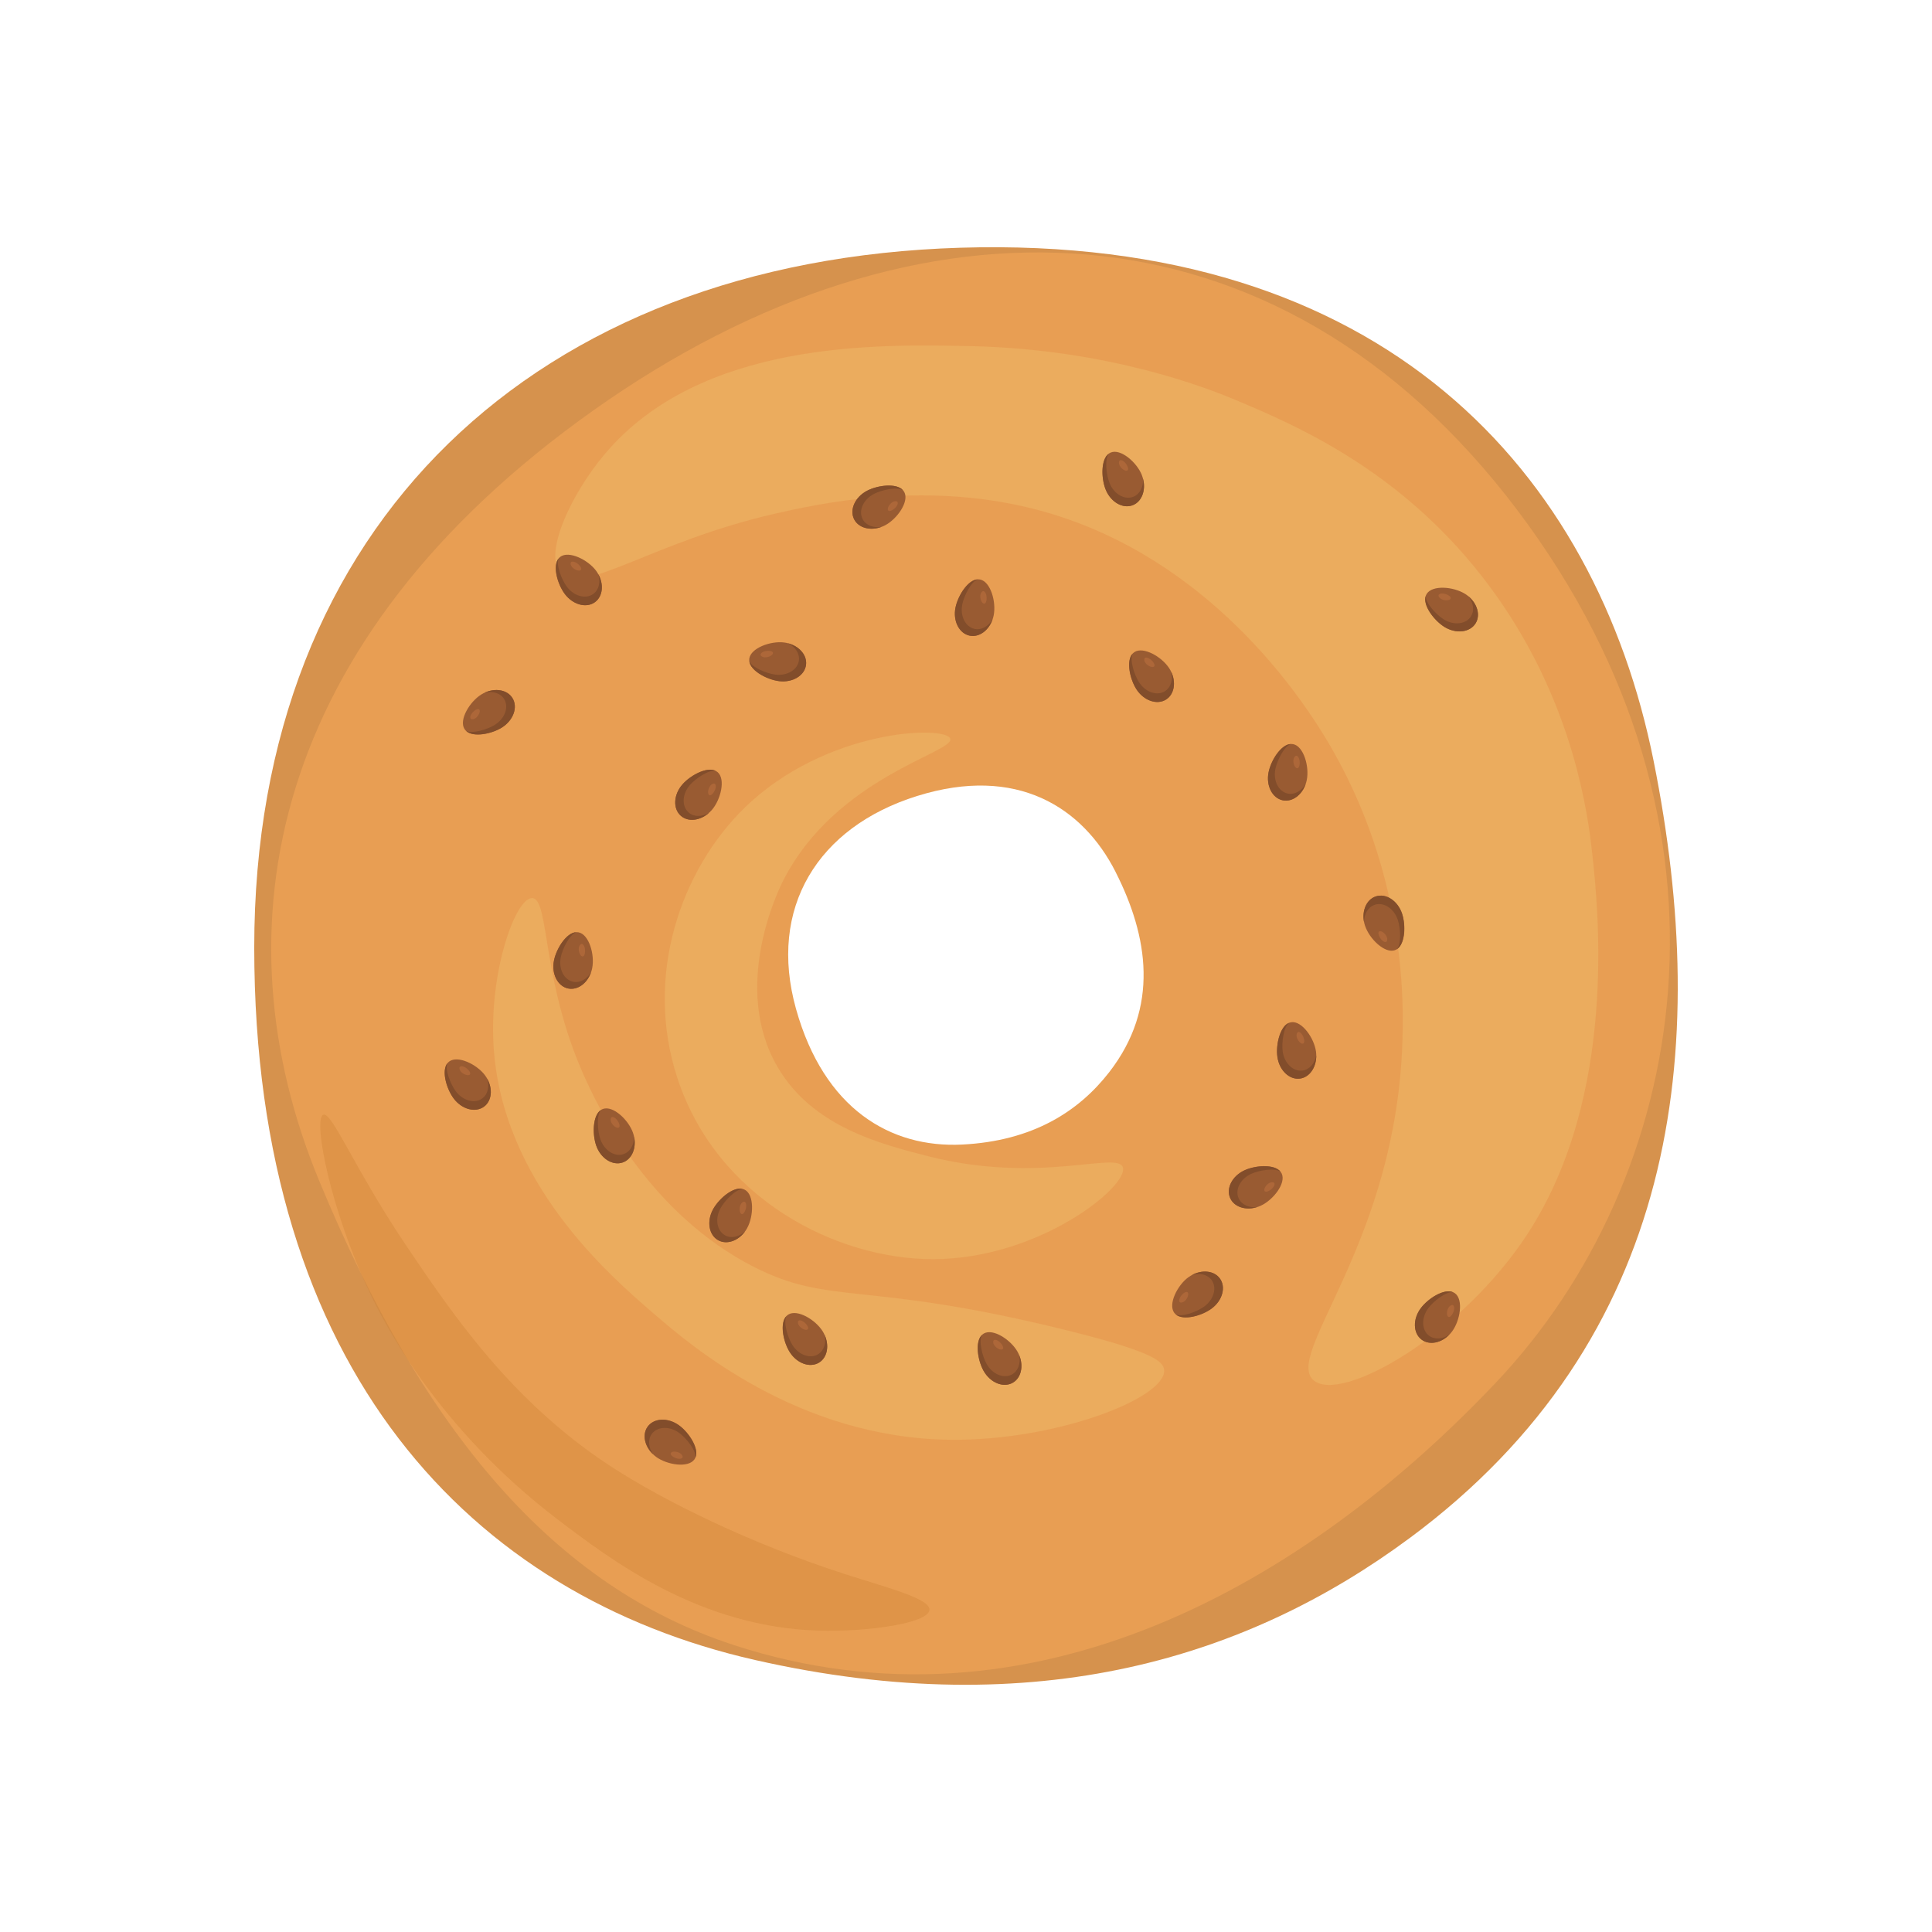 <?xml version="1.0" encoding="UTF-8"?>
<svg id="_Layer_" data-name="&amp;lt;Layer&amp;gt;" xmlns="http://www.w3.org/2000/svg" viewBox="0 0 540 540">
  <defs>
    <style>
      .cls-1 {
        fill: #e89e53;
      }

      .cls-2 {
        fill: #ad6739;
      }

      .cls-3 {
        fill: #824d2b;
      }

      .cls-4 {
        fill: #efbc6b;
        opacity: .44;
      }

      .cls-5 {
        fill: #995b32;
      }

      .cls-6 {
        fill: #cd8031;
        opacity: .33;
      }

      .cls-7 {
        fill: #d6924d;
      }
    </style>
  </defs>
  <g>
    <path class="cls-7" d="m394.03,429.88c75.02-55.62,84.33-136.36,68.18-217.1-16.15-80.74-75.36-147.13-193.78-143.54-118.42,3.59-197.37,77.15-197.37,195.57s61,181.22,139.95,199.16c78.95,17.94,138.24-.9,183.01-34.09Zm-121.16-212.37c21.35,3.15,40.45,12.58,47.55,36.01,4.24,13.98,3.64,30.28-7.76,48.17-11.4,17.9-32.29,27.4-61.51,16.94-29.22-10.46-40.4-36.45-30.82-65.98,9.58-29.54,31.19-38.28,52.54-35.13Z"/>
    <path class="cls-1" d="m204.88,459.73c83.39,27.29,160.29-17.23,213.41-73.48,53.12-56.24,72.84-154.91,5.75-243.74-67.09-88.83-167.36-92.17-258.14-27.84-90.78,64.33-105.78,145.22-76.64,215.48,29.14,70.27,65.84,113.28,115.62,129.57Zm106.91-216.05c9.18,18.08,12.33,37.84-1.77,56.01-8.42,10.84-21.23,19.24-41.14,20.22-19.91.98-38.55-9.87-46.4-37.95-7.85-28.09,5.99-50.77,33.84-59.47,27.85-8.71,46.29,3.11,55.48,21.19Z"/>
    <path class="cls-4" d="m445.06,238.76c-.22-2.02-.43-3.7-.58-4.86-2.13-15.7-8.47-45-30.42-73-23.18-29.56-51.31-41.8-68.49-49.02-7.41-3.12-35.28-14.29-74.26-15.14-25.9-.57-75.59-1.65-102.37,30.28-9.4,11.2-17.07,27.78-12.26,33.16,5.88,6.57,25.68-8.78,59.84-16.58,11.28-2.57,40.77-9.31,72.09-1.44,45.91,11.53,72.32,48.52,81.47,63.44,24.38,39.76,22.36,79.52,21.63,90.84-3.43,53.08-32.88,82.49-24.51,89.4,7.81,6.45,41.36-12.65,59.84-41.09,25.23-38.84,19.64-90.93,18.02-105.98Z"/>
    <path class="cls-4" d="m265.6,206.44c1.48,3.84-31.83,10.52-46.69,39.68-1.31,2.58-14.64,29.73-1.56,52.13,9.72,16.64,28.66,21.48,42.02,24.9,31.15,7.97,52.93-1.5,54.47,3.11,1.74,5.21-23.26,25.6-52.91,25.68-27.17.08-60.52-16.88-71.59-50.58-9.43-28.72,1.06-58.23,18.67-75.48,22.64-22.17,56.14-23.19,57.58-19.45Z"/>
    <path class="cls-4" d="m325.39,382.95c.46,7.91-30.39,19.81-59.84,19.47-42.57-.51-72.69-26.51-82.91-35.33-12.32-10.63-42.51-36.7-44.7-74.98-1.19-20.92,6.22-41.24,10.81-41.09,5.02.16,2.35,24.65,15.86,52.63,3.47,7.19,17.27,35.78,46.14,50.47,21.32,10.85,30.59,3.8,85.79,17.3,25.15,6.15,28.69,8.95,28.84,11.53Z"/>
    <path class="cls-6" d="m259.78,450c.27-3.18-11.73-6.2-23.79-10.09-25.98-8.39-50.39-20.3-65.61-30.28-27.39-17.98-43.7-42.05-56.23-60.56-15-22.15-21.35-38.45-23.79-37.49-2.93,1.16,1.89,26.29,12.98,49.74,3.43,7.25,18.34,37.39,52.63,63.44,14.97,11.37,39.48,30,72.81,31,13.51.4,30.68-2.02,31-5.77Z"/>
  </g>
  <g>
    <g>
      <path class="cls-5" d="m277.74,171.99c-.75,3.73-3.75,6.27-6.7,5.68-2.95-.59-4.73-4.1-3.98-7.83.75-3.73,3.92-8.46,6.87-7.87,2.95.59,4.56,6.28,3.81,10.01Z"/>
      <path class="cls-3" d="m272.44,175.78c-2.58-.52-4.14-3.58-3.48-6.85.49-2.43,2.49-6.41,4.33-6.99-2.64.02-5.56,4.54-6.23,7.9-.75,3.73,1.03,7.23,3.98,7.83,2.65.53,5.34-1.47,6.4-4.58-1.14,1.95-3.08,3.08-5,2.7Z"/>
      <path class="cls-2" d="m274.61,168.49c.67.65,1.19-.11,1.15-1.47-.04-1.35-.82-2.36-1.46-1.45-.64.91-.16,2.47.31,2.92Z"/>
    </g>
    <g>
      <path class="cls-5" d="m319.14,132.77c1.41,3.53.29,7.3-2.5,8.42-2.79,1.12-6.2-.84-7.61-4.38-1.41-3.53-1.35-9.23,1.45-10.34,2.79-1.12,7.25,2.76,8.67,6.3Z"/>
      <path class="cls-3" d="m316.78,138.84c-2.44.98-5.43-.74-6.66-3.83-.92-2.3-1.42-6.73-.19-8.22-2.2,1.46-2.17,6.84-.9,10.02,1.41,3.53,4.82,5.49,7.61,4.38,2.51-1,3.67-4.15,2.85-7.34.11,2.26-.89,4.27-2.71,4.99Z"/>
      <path class="cls-2" d="m314.6,131.55c.91.18.93-.75.16-1.86-.77-1.11-1.98-1.53-2.02-.42-.04,1.11,1.22,2.15,1.86,2.28Z"/>
    </g>
    <g>
      <path class="cls-5" d="m247.39,146.82c-3.37,1.77-7.23,1.04-8.63-1.62-1.4-2.66.2-6.25,3.57-8.02,3.37-1.77,9.04-2.29,10.43.37,1.4,2.66-2,7.5-5.37,9.27Z"/>
      <path class="cls-3" d="m241.11,145.09c-1.22-2.33.17-5.47,3.12-7.02,2.19-1.15,6.55-2.11,8.16-1.04-1.68-2.03-7.03-1.45-10.06.14-3.37,1.77-4.97,5.36-3.57,8.02,1.26,2.39,4.5,3.22,7.59,2.08-2.23.34-4.34-.45-5.25-2.18Z"/>
      <path class="cls-2" d="m248.14,142.17c-.08.93.84.85,1.87-.03,1.03-.88,1.32-2.13.21-2.05-1.11.08-2.02,1.43-2.07,2.08Z"/>
    </g>
    <g>
      <path class="cls-5" d="m166.59,159.5c2.27,3.05,2.15,6.98-.26,8.78-2.41,1.79-6.21.77-8.48-2.28-2.27-3.05-3.66-8.57-1.25-10.37,2.41-1.79,7.72.82,9.99,3.87Z"/>
      <path class="cls-3" d="m165.86,165.98c-2.11,1.57-5.43.68-7.42-1.99-1.48-1.99-3.09-6.14-2.29-7.9-1.75,1.97-.34,7.17,1.7,9.91,2.27,3.05,6.07,4.08,8.48,2.28,2.17-1.61,2.48-4.95.88-7.82.69,2.15.23,4.35-1.34,5.52Z"/>
      <path class="cls-2" d="m161.88,159.49c.93-.06.71-.96-.32-1.84-1.03-.88-2.31-.97-2.06.11.25,1.09,1.73,1.77,2.38,1.72Z"/>
    </g>
    <g>
      <path class="cls-5" d="m219.11,179.57c3.78.46,6.54,3.26,6.18,6.24-.36,2.98-3.72,5.03-7.5,4.57-3.78-.46-8.73-3.26-8.37-6.24.37-2.99,5.91-5.03,9.69-4.57Z"/>
      <path class="cls-3" d="m223.3,184.56c-.32,2.61-3.26,4.4-6.56,4-2.46-.3-6.58-2-7.3-3.78.22,2.63,4.96,5.19,8.35,5.61,3.78.46,7.13-1.58,7.5-4.57.33-2.68-1.87-5.21-5.06-6.03,2.03.99,3.31,2.84,3.07,4.78Z"/>
      <path class="cls-2" d="m215.85,182.97c.6-.72-.21-1.18-1.55-1.04-1.35.14-2.29,1-1.34,1.57.96.57,2.47-.03,2.89-.53Z"/>
    </g>
    <g>
      <path class="cls-5" d="m198.94,226.41c-2.5,2.87-6.36,3.59-8.63,1.62-2.27-1.97-2.08-5.9.42-8.77,2.5-2.87,7.59-5.41,9.86-3.43,2.27,1.97.85,7.72-1.65,10.59Z"/>
      <path class="cls-3" d="m192.47,227.08c-1.98-1.73-1.82-5.16.36-7.67,1.63-1.87,5.34-4.34,7.22-3.93-2.3-1.29-7.08,1.2-9.32,3.78-2.5,2.87-2.69,6.8-.42,8.77,2.04,1.78,5.36,1.37,7.83-.81-1.96,1.13-4.21,1.15-5.68-.13Z"/>
      <path class="cls-2" d="m197.96,221.81c.26.89,1.09.49,1.73-.71.64-1.19.46-2.46-.55-1.99-1.01.47-1.36,2.06-1.18,2.69Z"/>
    </g>
    <g>
      <path class="cls-5" d="m134.51,194.12c3.23-2.01,7.14-1.56,8.72.99,1.59,2.55.25,6.25-2.98,8.26-3.23,2.01-8.85,2.94-10.43.38-1.59-2.55,1.46-7.62,4.69-9.63Z"/>
      <path class="cls-3" d="m140.9,195.38c1.39,2.23.22,5.47-2.61,7.23-2.1,1.31-6.38,2.57-8.06,1.63,1.82,1.91,7.12.94,10.02-.87,3.23-2.01,4.57-5.71,2.98-8.26-1.43-2.3-4.72-2.88-7.72-1.53,2.2-.5,4.36.14,5.39,1.8Z"/>
      <path class="cls-2" d="m134.1,198.8c.02-.93-.9-.79-1.86.17-.96.95-1.16,2.22-.06,2.06,1.1-.16,1.91-1.57,1.92-2.23Z"/>
    </g>
    <g>
      <path class="cls-5" d="m326.79,186.76c2.07,3.19,1.7,7.11-.83,8.74-2.52,1.64-6.25.37-8.31-2.82-2.07-3.19-3.1-8.79-.58-10.42,2.52-1.63,7.65,1.31,9.72,4.51Z"/>
      <path class="cls-3" d="m325.64,193.17c-2.21,1.43-5.47.33-7.27-2.47-1.35-2.08-2.69-6.33-1.78-8.03-1.87,1.86-.8,7.13,1.06,10,2.07,3.19,5.79,4.46,8.31,2.82,2.27-1.47,2.79-4.78,1.38-7.75.55,2.19-.05,4.36-1.7,5.42Z"/>
      <path class="cls-2" d="m322.09,186.44c.93,0,.77-.91-.2-1.86-.97-.94-2.24-1.12-2.06-.02.18,1.1,1.61,1.88,2.26,1.87Z"/>
    </g>
    <g>
      <path class="cls-5" d="m409.47,165.97c3.22,2.02,4.54,5.72,2.95,8.27-1.6,2.55-5.5,2.98-8.73.96-3.22-2.02-6.53-6.66-4.93-9.2,1.6-2.55,7.49-2.04,10.71-.02Z"/>
      <path class="cls-3" d="m411.15,172.27c-1.4,2.23-4.82,2.6-7.64.84-2.1-1.32-5.12-4.6-5-6.52-.91,2.47,2.29,6.8,5.18,8.62,3.22,2.02,7.13,1.59,8.73-.96,1.44-2.29.51-5.51-2.03-7.61,1.42,1.76,1.79,3.97.75,5.63Z"/>
      <path class="cls-2" d="m405.09,167.66c.84-.4.31-1.15-.97-1.6-1.28-.44-2.5-.07-1.88.85.62.92,2.25,1.02,2.84.74Z"/>
    </g>
    <g>
      <path class="cls-5" d="m365.25,218.01c-.75,3.73-3.75,6.27-6.7,5.68-2.95-.59-4.73-4.1-3.98-7.83.75-3.73,3.92-8.46,6.87-7.87,2.95.59,4.56,6.28,3.81,10.01Z"/>
      <path class="cls-3" d="m359.95,221.8c-2.58-.52-4.14-3.58-3.48-6.85.49-2.43,2.49-6.41,4.33-6.99-2.64.02-5.56,4.54-6.23,7.9-.75,3.73,1.03,7.23,3.98,7.83,2.65.53,5.34-1.47,6.4-4.58-1.14,1.95-3.08,3.08-5,2.7Z"/>
      <path class="cls-2" d="m362.12,214.5c.67.65,1.19-.11,1.15-1.47-.04-1.35-.82-2.36-1.46-1.45-.64.91-.16,2.47.31,2.92Z"/>
    </g>
    <g>
      <path class="cls-5" d="m381.55,258.82c-1.21-3.6.12-7.31,2.97-8.26,2.85-.96,6.14,1.19,7.36,4.79,1.21,3.61.83,9.29-2.02,10.24-2.85.96-7.09-3.17-8.3-6.77Z"/>
      <path class="cls-3" d="m384.24,252.89c2.49-.84,5.38,1.04,6.44,4.19.79,2.35,1.04,6.8-.27,8.22,2.27-1.33,2.54-6.71,1.46-9.95-1.21-3.61-4.51-5.75-7.36-4.79-2.56.86-3.89,3.94-3.26,7.17.01-2.26,1.13-4.21,2.99-4.83Z"/>
      <path class="cls-2" d="m386.01,260.3c-.9-.23-.97.69-.26,1.85.71,1.15,1.89,1.64,1.99.53.1-1.11-1.09-2.22-1.73-2.38Z"/>
    </g>
    <g>
      <path class="cls-5" d="m367.82,293.9c.52,3.77-1.47,7.16-4.44,7.57-2.98.41-5.82-2.3-6.34-6.07-.53-3.77.91-9.28,3.88-9.69,2.98-.41,6.38,4.42,6.9,8.19Z"/>
      <path class="cls-3" d="m364.07,299.22c-2.61.36-5.09-2.02-5.55-5.31-.34-2.45.24-6.88,1.78-8.03-2.48.89-3.74,6.12-3.27,9.51.52,3.77,3.36,6.49,6.34,6.07,2.68-.37,4.55-3.15,4.53-6.44-.43,2.22-1.89,3.93-3.83,4.2Z"/>
      <path class="cls-2" d="m363.7,291.62c.84.39,1.08-.5.6-1.77-.48-1.26-1.56-1.96-1.86-.89-.3,1.07.67,2.38,1.26,2.66Z"/>
    </g>
    <g>
      <path class="cls-5" d="m352.39,337c-3.46,1.58-7.28.65-8.53-2.08-1.25-2.73.53-6.23,3.99-7.82,3.46-1.59,9.15-1.8,10.4.93,1.25,2.73-2.4,7.38-5.86,8.97Z"/>
      <path class="cls-3" d="m346.21,334.94c-1.1-2.39.47-5.46,3.49-6.84,2.25-1.03,6.65-1.75,8.2-.6-1.57-2.12-6.94-1.82-10.05-.4-3.46,1.58-5.25,5.09-3.99,7.82,1.13,2.46,4.32,3.46,7.47,2.48-2.25.22-4.31-.68-5.12-2.46Z"/>
      <path class="cls-2" d="m353.38,332.4c-.13.92.79.89,1.86.07,1.07-.82,1.43-2.05.32-2.04-1.11.02-2.09,1.32-2.18,1.97Z"/>
    </g>
    <g>
      <path class="cls-5" d="m405.84,372.17c-2.27,3.05-6.07,4.07-8.48,2.27-2.41-1.8-2.53-5.72-.25-8.78,2.27-3.05,7.16-5.97,9.57-4.18,2.41,1.8,1.44,7.63-.83,10.68Z"/>
      <path class="cls-3" d="m399.43,373.33c-2.11-1.57-2.21-5.01-.22-7.68,1.48-1.99,4.99-4.73,6.9-4.47-2.39-1.11-6.96,1.73-9.01,4.48-2.27,3.05-2.16,6.98.25,8.78,2.17,1.61,5.45.95,7.75-1.41-1.86,1.28-4.11,1.47-5.67.3Z"/>
      <path class="cls-2" d="m404.51,367.66c.33.87,1.12.4,1.67-.84.54-1.24.27-2.49-.7-1.94-.97.55-1.2,2.16-.97,2.78Z"/>
    </g>
    <g>
      <path class="cls-5" d="m332.18,356.99c3.08-2.24,7-2.08,8.77.35,1.77,2.43.71,6.22-2.37,8.45-3.08,2.24-8.61,3.57-10.38,1.14-1.77-2.43.9-7.71,3.97-9.95Z"/>
      <path class="cls-3" d="m338.65,357.78c1.55,2.13.62,5.44-2.07,7.4-2,1.46-6.18,3.03-7.92,2.21,1.96,1.77,7.17.42,9.93-1.6,3.08-2.24,4.14-6.02,2.37-8.45-1.59-2.19-4.92-2.53-7.82-.96,2.16-.66,4.36-.18,5.51,1.4Z"/>
      <path class="cls-2" d="m332.12,361.69c-.05-.93-.95-.72-1.84.3-.89,1.02-1,2.3.09,2.06,1.09-.24,1.79-1.71,1.75-2.36Z"/>
    </g>
    <g>
      <path class="cls-5" d="m284.41,377.82c1.86,3.32,1.25,7.2-1.37,8.67-2.62,1.47-6.26-.02-8.12-3.34-1.87-3.32-2.55-8.97.07-10.44,2.62-1.47,7.55,1.79,9.42,5.11Z"/>
      <path class="cls-3" d="m282.87,384.15c-2.29,1.29-5.48-.02-7.11-2.92-1.21-2.16-2.29-6.49-1.27-8.12-1.99,1.74-1.25,7.07.43,10.05,1.86,3.32,5.5,4.81,8.12,3.34,2.36-1.32,3.09-4.59,1.86-7.65.41,2.22-.33,4.35-2.03,5.31Z"/>
      <path class="cls-2" d="m279.75,377.21c.93.06.83-.86-.09-1.86-.91-1-2.16-1.26-2.06-.15.11,1.11,1.49,1.97,2.14,2.01Z"/>
    </g>
    <g>
      <path class="cls-5" d="m229.94,372.1c2.01,3.23,1.57,7.14-.98,8.73-2.55,1.59-6.25.26-8.26-2.97-2.01-3.23-2.95-8.84-.39-10.43,2.55-1.59,7.63,1.45,9.64,4.68Z"/>
      <path class="cls-3" d="m228.69,378.5c-2.23,1.39-5.47.23-7.23-2.6-1.31-2.1-2.58-6.38-1.64-8.06-1.9,1.82-.93,7.12.88,10.02,2.01,3.23,5.71,4.56,8.26,2.97,2.29-1.43,2.88-4.73,1.52-7.73.51,2.2-.13,4.36-1.79,5.39Z"/>
      <path class="cls-2" d="m225.26,371.7c.93.01.79-.9-.17-1.86-.95-.96-2.22-1.16-2.06-.06.16,1.1,1.58,1.9,2.23,1.91Z"/>
    </g>
    <g>
      <path class="cls-5" d="m183.39,407.2c-3.07-2.24-4.13-6.03-2.36-8.46,1.77-2.43,5.7-2.59,8.77-.34,3.08,2.24,6.05,7.1,4.28,9.53-1.77,2.43-7.61,1.52-10.69-.72Z"/>
      <path class="cls-3" d="m182.16,400.8c1.55-2.13,4.99-2.26,7.68-.3,2,1.46,4.78,4.95,4.54,6.86,1.08-2.4-1.81-6.95-4.57-8.96-3.08-2.24-7-2.09-8.77.34-1.59,2.18-.9,5.46,1.49,7.73-1.29-1.85-1.51-4.09-.36-5.67Z"/>
      <path class="cls-2" d="m187.89,405.82c-.87.34-.39,1.13.85,1.66,1.24.53,2.49.24,1.93-.72-.56-.96-2.17-1.18-2.79-.94Z"/>
    </g>
    <g>
      <path class="cls-5" d="m208.85,343.24c-1.83,3.33-5.45,4.86-8.09,3.42-2.64-1.45-3.29-5.32-1.46-8.66,1.83-3.34,6.27-6.9,8.9-5.45,2.64,1.45,2.47,7.36.64,10.69Z"/>
      <path class="cls-3" d="m202.66,345.27c-2.31-1.27-2.88-4.66-1.27-7.57,1.19-2.17,4.3-5.37,6.22-5.37-2.52-.77-6.66,2.67-8.31,5.67-1.83,3.34-1.18,7.21,1.46,8.66,2.37,1.3,5.53.2,7.48-2.46-1.67,1.52-3.86,2.02-5.58,1.08Z"/>
      <path class="cls-2" d="m206.91,338.95c.44.82,1.17.25,1.54-1.06.37-1.3-.08-2.5-.96-1.82-.88.68-.89,2.31-.58,2.88Z"/>
    </g>
    <g>
      <path class="cls-5" d="m176.92,316.61c1.26,3.59-.02,7.31-2.85,8.3-2.84,1-6.16-1.1-7.42-4.69-1.26-3.59-.95-9.27,1.88-10.27,2.84-1,7.13,3.07,8.39,6.66Z"/>
      <path class="cls-3" d="m174.31,322.57c-2.48.87-5.39-.97-6.49-4.11-.82-2.34-1.13-6.79.15-8.22-2.26,1.37-2.45,6.75-1.32,9.97,1.26,3.59,4.58,5.69,7.42,4.69,2.55-.89,3.84-3.99,3.16-7.21.02,2.26-1.07,4.23-2.92,4.87Z"/>
      <path class="cls-2" d="m172.44,315.19c.91.22.96-.71.24-1.85-.72-1.14-1.91-1.61-2-.5-.09,1.11,1.12,2.2,1.76,2.35Z"/>
    </g>
    <g>
      <path class="cls-5" d="m165.52,270.61c-.75,3.73-3.75,6.27-6.7,5.68-2.95-.59-4.73-4.1-3.98-7.83.75-3.73,3.92-8.46,6.87-7.87,2.95.59,4.56,6.28,3.81,10.01Z"/>
      <path class="cls-3" d="m160.22,274.4c-2.58-.52-4.14-3.58-3.48-6.85.49-2.43,2.49-6.41,4.33-6.99-2.64.02-5.56,4.54-6.23,7.9-.75,3.73,1.03,7.23,3.98,7.83,2.65.53,5.34-1.47,6.4-4.58-1.14,1.95-3.08,3.08-5,2.7Z"/>
      <path class="cls-2" d="m162.38,267.1c.67.65,1.19-.11,1.15-1.47-.04-1.35-.82-2.36-1.46-1.45-.64.91-.16,2.47.31,2.92Z"/>
    </g>
    <g>
      <path class="cls-5" d="m135.54,300.52c2.28,3.04,2.18,6.97-.22,8.78-2.41,1.8-6.21.8-8.49-2.24-2.28-3.04-3.7-8.56-1.29-10.36,2.41-1.8,7.72.78,10.01,3.83Z"/>
      <path class="cls-3" d="m134.84,306.99c-2.1,1.58-5.43.7-7.43-1.96-1.49-1.98-3.12-6.13-2.33-7.89-1.74,1.98-.31,7.17,1.74,9.9,2.28,3.04,6.08,4.05,8.49,2.24,2.16-1.62,2.46-4.96.84-7.83.69,2.15.25,4.35-1.32,5.53Z"/>
      <path class="cls-2" d="m130.84,300.52c.93-.07.71-.96-.33-1.84-1.03-.87-2.31-.96-2.06.12.25,1.08,1.73,1.76,2.39,1.71Z"/>
    </g>
  </g>
</svg>